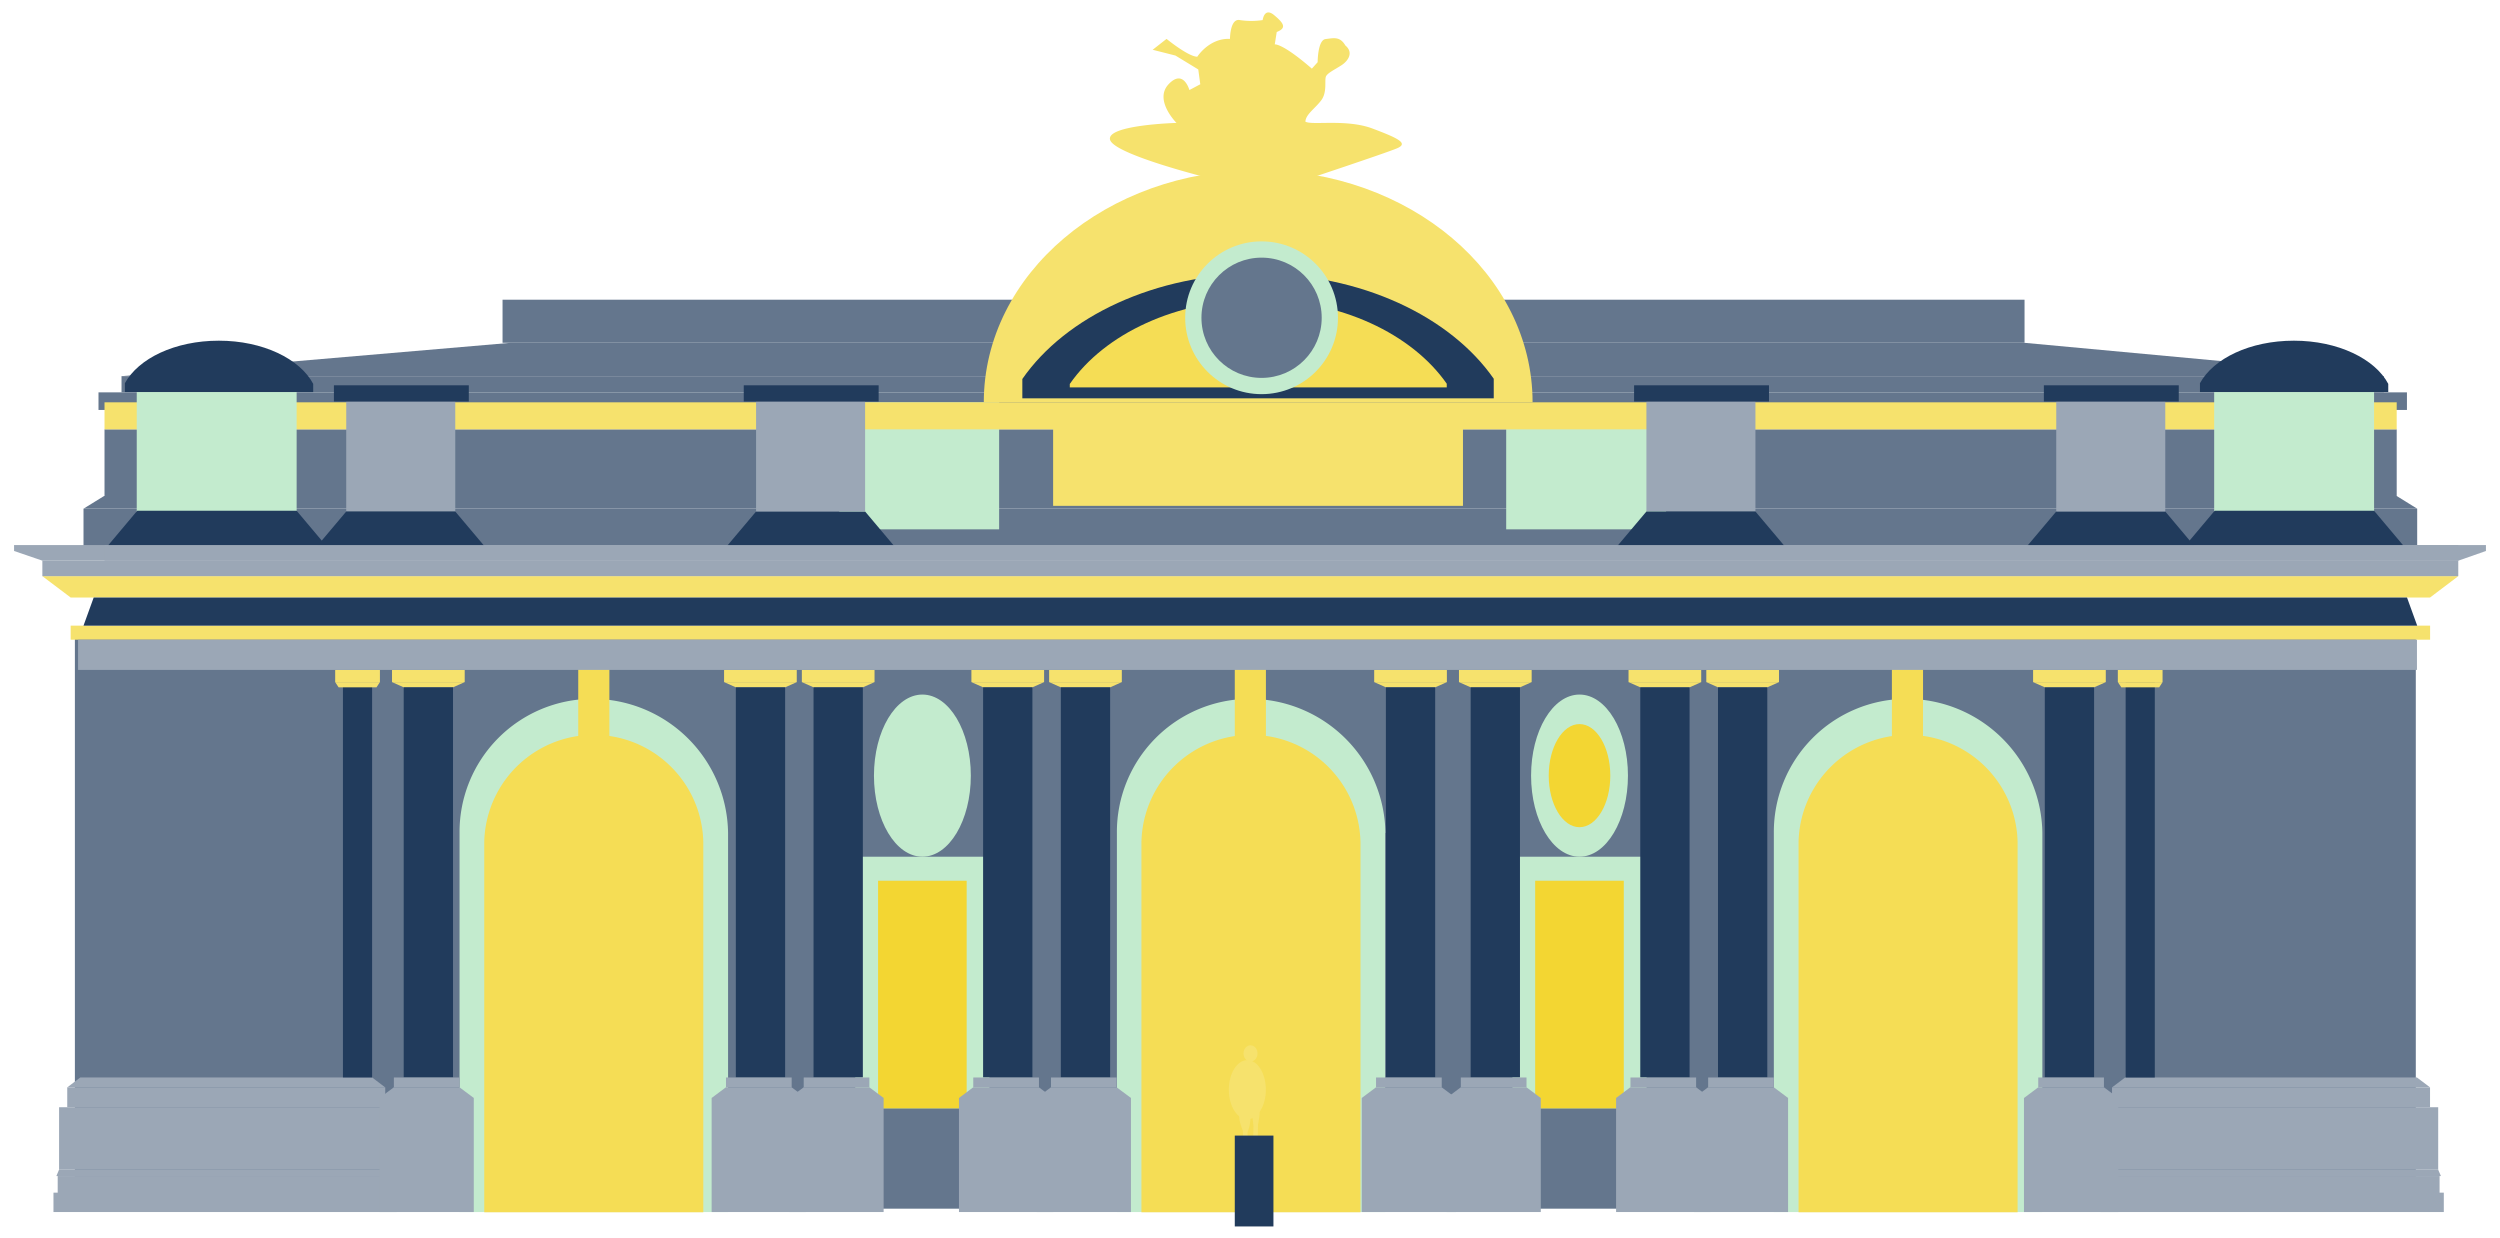 <svg id="Layer_1" data-name="Layer 1" xmlns="http://www.w3.org/2000/svg" viewBox="0 0 432 214"><defs><style>.cls-1{fill:#64768d;}.cls-2{fill:#c3ebce;}.cls-3{fill:#f5dd55;}.cls-4{fill:#f3d632;}.cls-5{fill:#f6e26d;}.cls-6{fill:#213b5c;}.cls-7{fill:#9ba7b6;}</style></defs><title>newyork</title><rect class="cls-1" x="12.94" y="110.31" width="404.51" height="98.55"/><path class="cls-2" d="M125.81,143.93v65.51H79.41V143.93a23,23,0,0,1,22.93-23.17,23.49,23.49,0,0,1,23.47,23.17Z"/><path class="cls-3" d="M121.53,145.48v64H83.68v-64a18.93,18.93,0,0,1,37.85,0Z"/><path class="cls-2" d="M239.36,143.93v65.51H193V143.93a23,23,0,0,1,22.93-23.17,23.49,23.49,0,0,1,23.47,23.17Z"/><path class="cls-3" d="M235.09,145.48v64H197.24v-64a18.93,18.93,0,0,1,37.85,0Z"/><rect class="cls-3" x="99.92" y="115.59" width="5.38" height="12.83"/><rect class="cls-3" x="213.37" y="115.59" width="5.38" height="12.83"/><ellipse class="cls-2" cx="159.39" cy="134.03" rx="8.37" ry="14.01"/><polygon class="cls-1" points="411.93 65 21 65 88.21 59.24 349.84 59.24 411.93 65"/><rect class="cls-2" x="147.79" y="148.04" width="23.18" height="43.48"/><ellipse class="cls-2" cx="159.39" cy="134.03" rx="5.32" ry="8.91"/><rect class="cls-4" x="151.73" y="152.19" width="15.31" height="39.33"/><path class="cls-2" d="M352.92,143.93v65.51h-46.4V143.93a23,23,0,0,1,22.93-23.17,23.49,23.49,0,0,1,23.47,23.17Z"/><path class="cls-3" d="M348.64,145.48v64H310.79v-64a18.93,18.93,0,0,1,37.85,0Z"/><rect class="cls-3" x="326.92" y="115.59" width="5.38" height="12.83"/><ellipse class="cls-2" cx="272.94" cy="134.03" rx="8.37" ry="14.01"/><rect class="cls-2" x="261.35" y="148.04" width="23.18" height="43.48"/><ellipse class="cls-4" cx="272.94" cy="134.03" rx="5.32" ry="8.91"/><rect class="cls-4" x="265.28" y="152.19" width="15.31" height="39.33"/><rect class="cls-5" x="12.21" y="108.11" width="407.71" height="2.43"/><polygon class="cls-5" points="419.91 103.25 12.21 103.25 7.32 99.56 424.79 99.56 419.91 103.25"/><rect class="cls-1" x="14.43" y="87.9" width="403.26" height="7.63"/><polygon class="cls-6" points="417.69 108.11 14.43 108.11 16.19 103.25 415.93 103.25 417.69 108.11"/><rect class="cls-7" x="7.32" y="96.88" width="417.47" height="2.68"/><rect class="cls-1" x="17.02" y="67.8" width="398.9" height="3.04"/><rect class="cls-1" x="21" y="65" width="390.93" height="2.8"/><polygon class="cls-7" points="424.79 96.88 7.32 96.88 2.43 95.21 2.43 94.19 424.79 94.19 424.79 96.88"/><polygon class="cls-1" points="417.69 87.9 14.43 87.9 17.98 85.71 414.15 85.71 417.69 87.9"/><rect class="cls-1" x="18.06" y="74.19" width="396.09" height="11.52"/><rect class="cls-2" x="145.02" y="69.52" width="27.63" height="21.95"/><rect class="cls-2" x="260.27" y="70.84" width="27.63" height="20.63"/><rect class="cls-5" x="18.06" y="69.52" width="396.09" height="4.67"/><rect class="cls-7" x="10.21" y="191.33" width="57.71" height="10.78"/><rect class="cls-7" x="9.97" y="203.22" width="58.59" height="3.35"/><rect class="cls-7" x="59.83" y="69.38" width="18.84" height="19"/><polygon class="cls-6" points="83.77 94.44 54.73 94.44 59.83 88.39 78.67 88.39 83.77 94.44"/><polygon class="cls-6" points="154.59 94.44 125.55 94.44 130.65 88.39 149.49 88.39 154.59 94.44"/><rect class="cls-6" x="57.7" y="66.58" width="23.31" height="2.8"/><rect class="cls-7" x="130.65" y="69.38" width="18.84" height="19"/><rect class="cls-6" x="128.52" y="66.58" width="23.31" height="2.8"/><rect class="cls-7" x="284.5" y="69.38" width="18.84" height="19"/><polygon class="cls-6" points="308.44 94.44 279.4 94.44 284.5 88.39 303.34 88.39 308.44 94.44"/><polygon class="cls-6" points="379.25 94.44 350.22 94.44 355.32 88.39 374.16 88.39 379.25 94.44"/><rect class="cls-6" x="282.37" y="66.58" width="23.31" height="2.8"/><rect class="cls-7" x="355.32" y="69.38" width="18.84" height="19"/><rect class="cls-6" x="353.18" y="66.58" width="23.31" height="2.8"/><rect class="cls-1" x="86.84" y="51.79" width="263" height="7.44"/><rect class="cls-7" x="9.24" y="206.09" width="59.32" height="3.35"/><polygon class="cls-7" points="68.33 203.22 67.92 202.1 66.05 202.1 18.62 202.1 10.21 202.1 9.74 203.22 18.62 203.22 18.62 203.22 68.33 203.22"/><rect class="cls-7" x="11.62" y="187.9" width="54.95" height="3.43"/><polygon class="cls-7" points="66.56 187.9 11.62 187.9 13.87 186.19 64.31 186.19 66.56 187.9"/><rect class="cls-7" x="363.61" y="191.33" width="57.71" height="10.78" transform="translate(784.93 393.44) rotate(-180)"/><rect class="cls-7" x="362.96" y="203.22" width="58.59" height="3.35" transform="translate(784.52 409.79) rotate(-180)"/><rect class="cls-7" x="362.96" y="206.09" width="59.32" height="3.35" transform="translate(785.25 415.53) rotate(-180)"/><polygon class="cls-7" points="363.2 203.22 363.61 202.1 365.48 202.1 412.91 202.1 421.31 202.1 421.79 203.22 412.91 203.22 412.91 203.22 363.2 203.22"/><rect class="cls-7" x="364.96" y="187.9" width="54.95" height="3.43" transform="translate(784.87 379.23) rotate(-180)"/><polygon class="cls-7" points="364.96 187.9 419.91 187.9 417.65 186.19 367.22 186.19 364.96 187.9"/><rect class="cls-6" x="59.26" y="118.32" width="5.04" height="67.86"/><rect class="cls-5" x="67.74" y="115.76" width="12.56" height="2.11"/><polygon class="cls-5" points="80.3 117.87 67.74 117.87 69.76 118.77 78.28 118.77 80.3 117.87"/><rect class="cls-5" x="57.92" y="115.76" width="7.73" height="2.11"/><polygon class="cls-5" points="65.65 117.87 57.92 117.87 58.51 118.77 65.06 118.77 65.65 117.87"/><rect class="cls-6" x="69.76" y="118.77" width="8.52" height="67.41"/><rect class="cls-7" x="65.58" y="189.73" width="16.29" height="19.71"/><polygon class="cls-7" points="81.87 189.73 65.58 189.73 68.05 187.89 79.41 187.89 81.87 189.73"/><rect class="cls-7" x="68.06" y="186.19" width="11.35" height="1.7"/><rect class="cls-6" x="367.31" y="117.54" width="5.04" height="68.65" transform="translate(739.66 303.73) rotate(-180)"/><rect class="cls-5" x="351.32" y="115.76" width="12.56" height="2.11" transform="translate(715.2 233.63) rotate(-180)"/><polygon class="cls-5" points="351.32 117.87 363.88 117.87 361.86 118.77 353.34 118.77 351.32 117.87"/><rect class="cls-5" x="365.97" y="115.76" width="7.73" height="2.11" transform="translate(739.66 233.63) rotate(-180)"/><polygon class="cls-5" points="365.97 117.87 373.69 117.87 373.11 118.77 366.56 118.77 365.97 117.87"/><rect class="cls-6" x="353.34" y="118.77" width="8.52" height="67.41" transform="translate(715.2 304.96) rotate(-180)"/><rect class="cls-7" x="349.75" y="189.73" width="16.29" height="19.71" transform="translate(715.78 399.17) rotate(-180)"/><polygon class="cls-7" points="349.75 189.73 366.03 189.73 363.57 187.89 352.21 187.89 349.75 189.73"/><rect class="cls-7" x="352.21" y="186.19" width="11.35" height="1.7" transform="translate(715.77 374.08) rotate(-180)"/><rect class="cls-5" x="125.12" y="115.76" width="12.56" height="2.11"/><polygon class="cls-5" points="137.69 117.87 125.13 117.87 127.15 118.77 135.67 118.77 137.69 117.87"/><rect class="cls-6" x="127.15" y="118.77" width="8.52" height="67.41"/><rect class="cls-7" x="122.97" y="189.73" width="16.29" height="19.71"/><polygon class="cls-7" points="139.26 189.73 122.97 189.73 125.43 187.89 136.8 187.89 139.26 189.73"/><rect class="cls-7" x="125.45" y="186.19" width="11.35" height="1.7"/><rect class="cls-5" x="138.56" y="115.76" width="12.56" height="2.11"/><polygon class="cls-5" points="151.12 117.87 138.56 117.87 140.58 118.77 149.1 118.77 151.12 117.87"/><rect class="cls-6" x="140.58" y="118.77" width="8.52" height="67.41"/><rect class="cls-7" x="136.4" y="189.73" width="16.29" height="19.71"/><polygon class="cls-7" points="152.69 189.73 136.4 189.73 138.87 187.89 150.23 187.89 152.69 189.73"/><rect class="cls-7" x="138.88" y="186.19" width="11.35" height="1.7"/><rect class="cls-5" x="167.86" y="115.76" width="12.56" height="2.11"/><polygon class="cls-5" points="180.42 117.87 167.86 117.87 169.88 118.77 178.4 118.77 180.42 117.87"/><rect class="cls-6" x="169.88" y="118.77" width="8.52" height="67.41"/><rect class="cls-7" x="165.71" y="189.73" width="16.29" height="19.71"/><polygon class="cls-7" points="181.99 189.73 165.71 189.73 168.17 187.89 179.53 187.89 181.99 189.73"/><rect class="cls-7" x="168.18" y="186.19" width="11.35" height="1.7"/><rect class="cls-5" x="181.29" y="115.76" width="12.56" height="2.11"/><polygon class="cls-5" points="193.85 117.87 181.29 117.87 183.31 118.77 191.83 118.77 193.85 117.87"/><rect class="cls-6" x="183.31" y="118.77" width="8.52" height="67.41"/><rect class="cls-7" x="179.14" y="189.73" width="16.29" height="19.71"/><polygon class="cls-7" points="195.43 189.73 179.14 189.73 181.6 187.89 192.96 187.89 195.43 189.73"/><rect class="cls-7" x="181.61" y="186.19" width="11.35" height="1.7"/><rect class="cls-5" x="237.46" y="115.76" width="12.56" height="2.11"/><polygon class="cls-5" points="250.02 117.87 237.46 117.87 239.48 118.77 248 118.77 250.02 117.87"/><rect class="cls-6" x="239.48" y="118.77" width="8.52" height="67.41"/><rect class="cls-7" x="235.31" y="189.73" width="16.29" height="19.71"/><polygon class="cls-7" points="251.59 189.73 235.31 189.73 237.77 187.89 249.13 187.89 251.59 189.73"/><rect class="cls-7" x="237.78" y="186.19" width="11.35" height="1.7"/><rect class="cls-5" x="252.11" y="115.76" width="12.56" height="2.11"/><polygon class="cls-5" points="264.67 117.87 252.11 117.87 254.13 118.77 262.65 118.77 264.67 117.87"/><rect class="cls-6" x="254.13" y="118.77" width="8.52" height="67.41"/><rect class="cls-7" x="249.96" y="189.73" width="16.29" height="19.71"/><polygon class="cls-7" points="266.24 189.73 249.96 189.73 252.42 187.89 263.78 187.89 266.24 189.73"/><rect class="cls-7" x="252.43" y="186.19" width="11.35" height="1.7"/><rect class="cls-5" x="281.41" y="115.76" width="12.56" height="2.11"/><polygon class="cls-5" points="293.98 117.87 281.41 117.87 283.44 118.77 291.96 118.77 293.98 117.87"/><rect class="cls-6" x="283.44" y="118.77" width="8.52" height="67.41"/><rect class="cls-7" x="279.26" y="189.73" width="16.29" height="19.71"/><polygon class="cls-7" points="295.55 189.73 279.26 189.73 281.72 187.89 293.09 187.89 295.55 189.73"/><rect class="cls-7" x="281.74" y="186.19" width="11.35" height="1.7"/><rect class="cls-5" x="294.85" y="115.76" width="12.56" height="2.11"/><polygon class="cls-5" points="307.41 117.87 294.85 117.87 296.87 118.77 305.39 118.77 307.41 117.87"/><rect class="cls-6" x="296.87" y="118.77" width="8.52" height="67.41"/><rect class="cls-7" x="292.69" y="189.73" width="16.29" height="19.71"/><polygon class="cls-7" points="308.98 189.73 292.69 189.73 295.15 187.89 306.52 187.89 308.98 189.73"/><rect class="cls-7" x="295.17" y="186.19" width="11.35" height="1.7"/><rect class="cls-7" x="13.49" y="110.54" width="404.16" height="5.22"/><ellipse class="cls-5" cx="215.54" cy="188.3" rx="3.2" ry="5.11"/><ellipse class="cls-5" cx="216.09" cy="182.03" rx="1.21" ry="1.4"/><path class="cls-5" d="M215.26,195.81h0c-.53,0-1.07-2-1.11-2.58l-.26-4.86a1,1,0,0,1,.91-1.09h0a1,1,0,0,1,1,1l.26,4.91C216.12,193.76,215.79,195.78,215.26,195.81Z"/><rect class="cls-5" x="214.76" y="192.77" width="0.78" height="4.47" transform="translate(-7.4 8.5) rotate(-2.22)"/><path class="cls-5" d="M217,195.11h0c-.36,0-.63-2.07-.63-2.64l0-4.87c0-.58.29-1,.65-1h0c.36,0,.64.47.64,1l0,4.92C217.63,193.1,217.33,195.11,217,195.11Z"/><rect class="cls-5" x="216.61" y="192.06" width="0.78" height="4.47" transform="translate(3.73 -4.08) rotate(1.09)"/><rect class="cls-6" x="213.37" y="196.23" width="6.68" height="15.7"/><rect class="cls-5" x="181.98" y="70.6" width="70.82" height="16.81"/><path class="cls-6" d="M54.12,66.33c-2.29-4.33-8.71-7.46-16.3-7.46s-13.9,3.07-16.24,7.35v1.53H54.12Z"/><path class="cls-5" d="M264.83,69.52c0-22.16-21.25-40.13-47.42-40.13S170,47.35,170,69.52Z"/><path class="cls-6" d="M258.12,65.45C250.64,54.69,235.23,47.3,217.4,47.3s-33.27,7.41-40.74,18.19v3.34h81.46Z"/><path class="cls-3" d="M250,66.31c-6-8.6-18.3-14.51-32.56-14.51s-26.61,5.93-32.58,14.55v.59H250Z"/><path class="cls-5" d="M209.12,30.83s-16.62-4.11-17.3-6.68,11.48-2.91,11.48-2.91-3.94-3.94-1.37-6.68,3.6,1,3.6,1l1.88-1L207.06,12l-3.94-2.4-3.94-1,2.4-1.88s3.77,3.08,5.31,3.08c0,0,2.06-3.25,5.65-3.08,0,0,0-3.6,1.71-3.25a13.2,13.2,0,0,0,3.94,0s.27-2.29,2-.84,2.14,2.22.43,2.9l-.34,2.14s1.28-.26,6.41,4.19l1-1.11s0-3.84,1.37-4,2.48-.51,3.42,1.11c1.45,1.2.51,2.65-.68,3.42s-2.31,1.28-2.65,1.88.26,2.73-.85,4.19-2.65,2.39-2.73,3.67c1.11.68,7.09-.51,11.62,1.2s6.24,2.56,4.19,3.42S225,31.26,225,31.26Z"/><circle class="cls-2" cx="218" cy="54.91" r="13.2"/><circle class="cls-1" cx="218" cy="54.91" r="10.39"/><rect class="cls-2" x="23.63" y="67.75" width="27.63" height="21.95"/><path class="cls-6" d="M412.69,66.33c-2.29-4.33-8.71-7.46-16.3-7.46s-13.9,3.07-16.24,7.35v1.53h32.54Z"/><rect class="cls-2" x="382.61" y="67.75" width="27.63" height="21.95"/><polygon class="cls-6" points="56.36 94.32 18.62 94.32 23.71 88.26 51.26 88.26 56.36 94.32"/><polygon class="cls-6" points="415.34 94.32 377.59 94.32 382.69 88.26 410.24 88.26 415.34 94.32"/><polygon class="cls-7" points="18.06 96.88 424.81 96.88 429.57 95.21 429.57 94.19 18.06 94.19 18.06 96.88"/></svg>